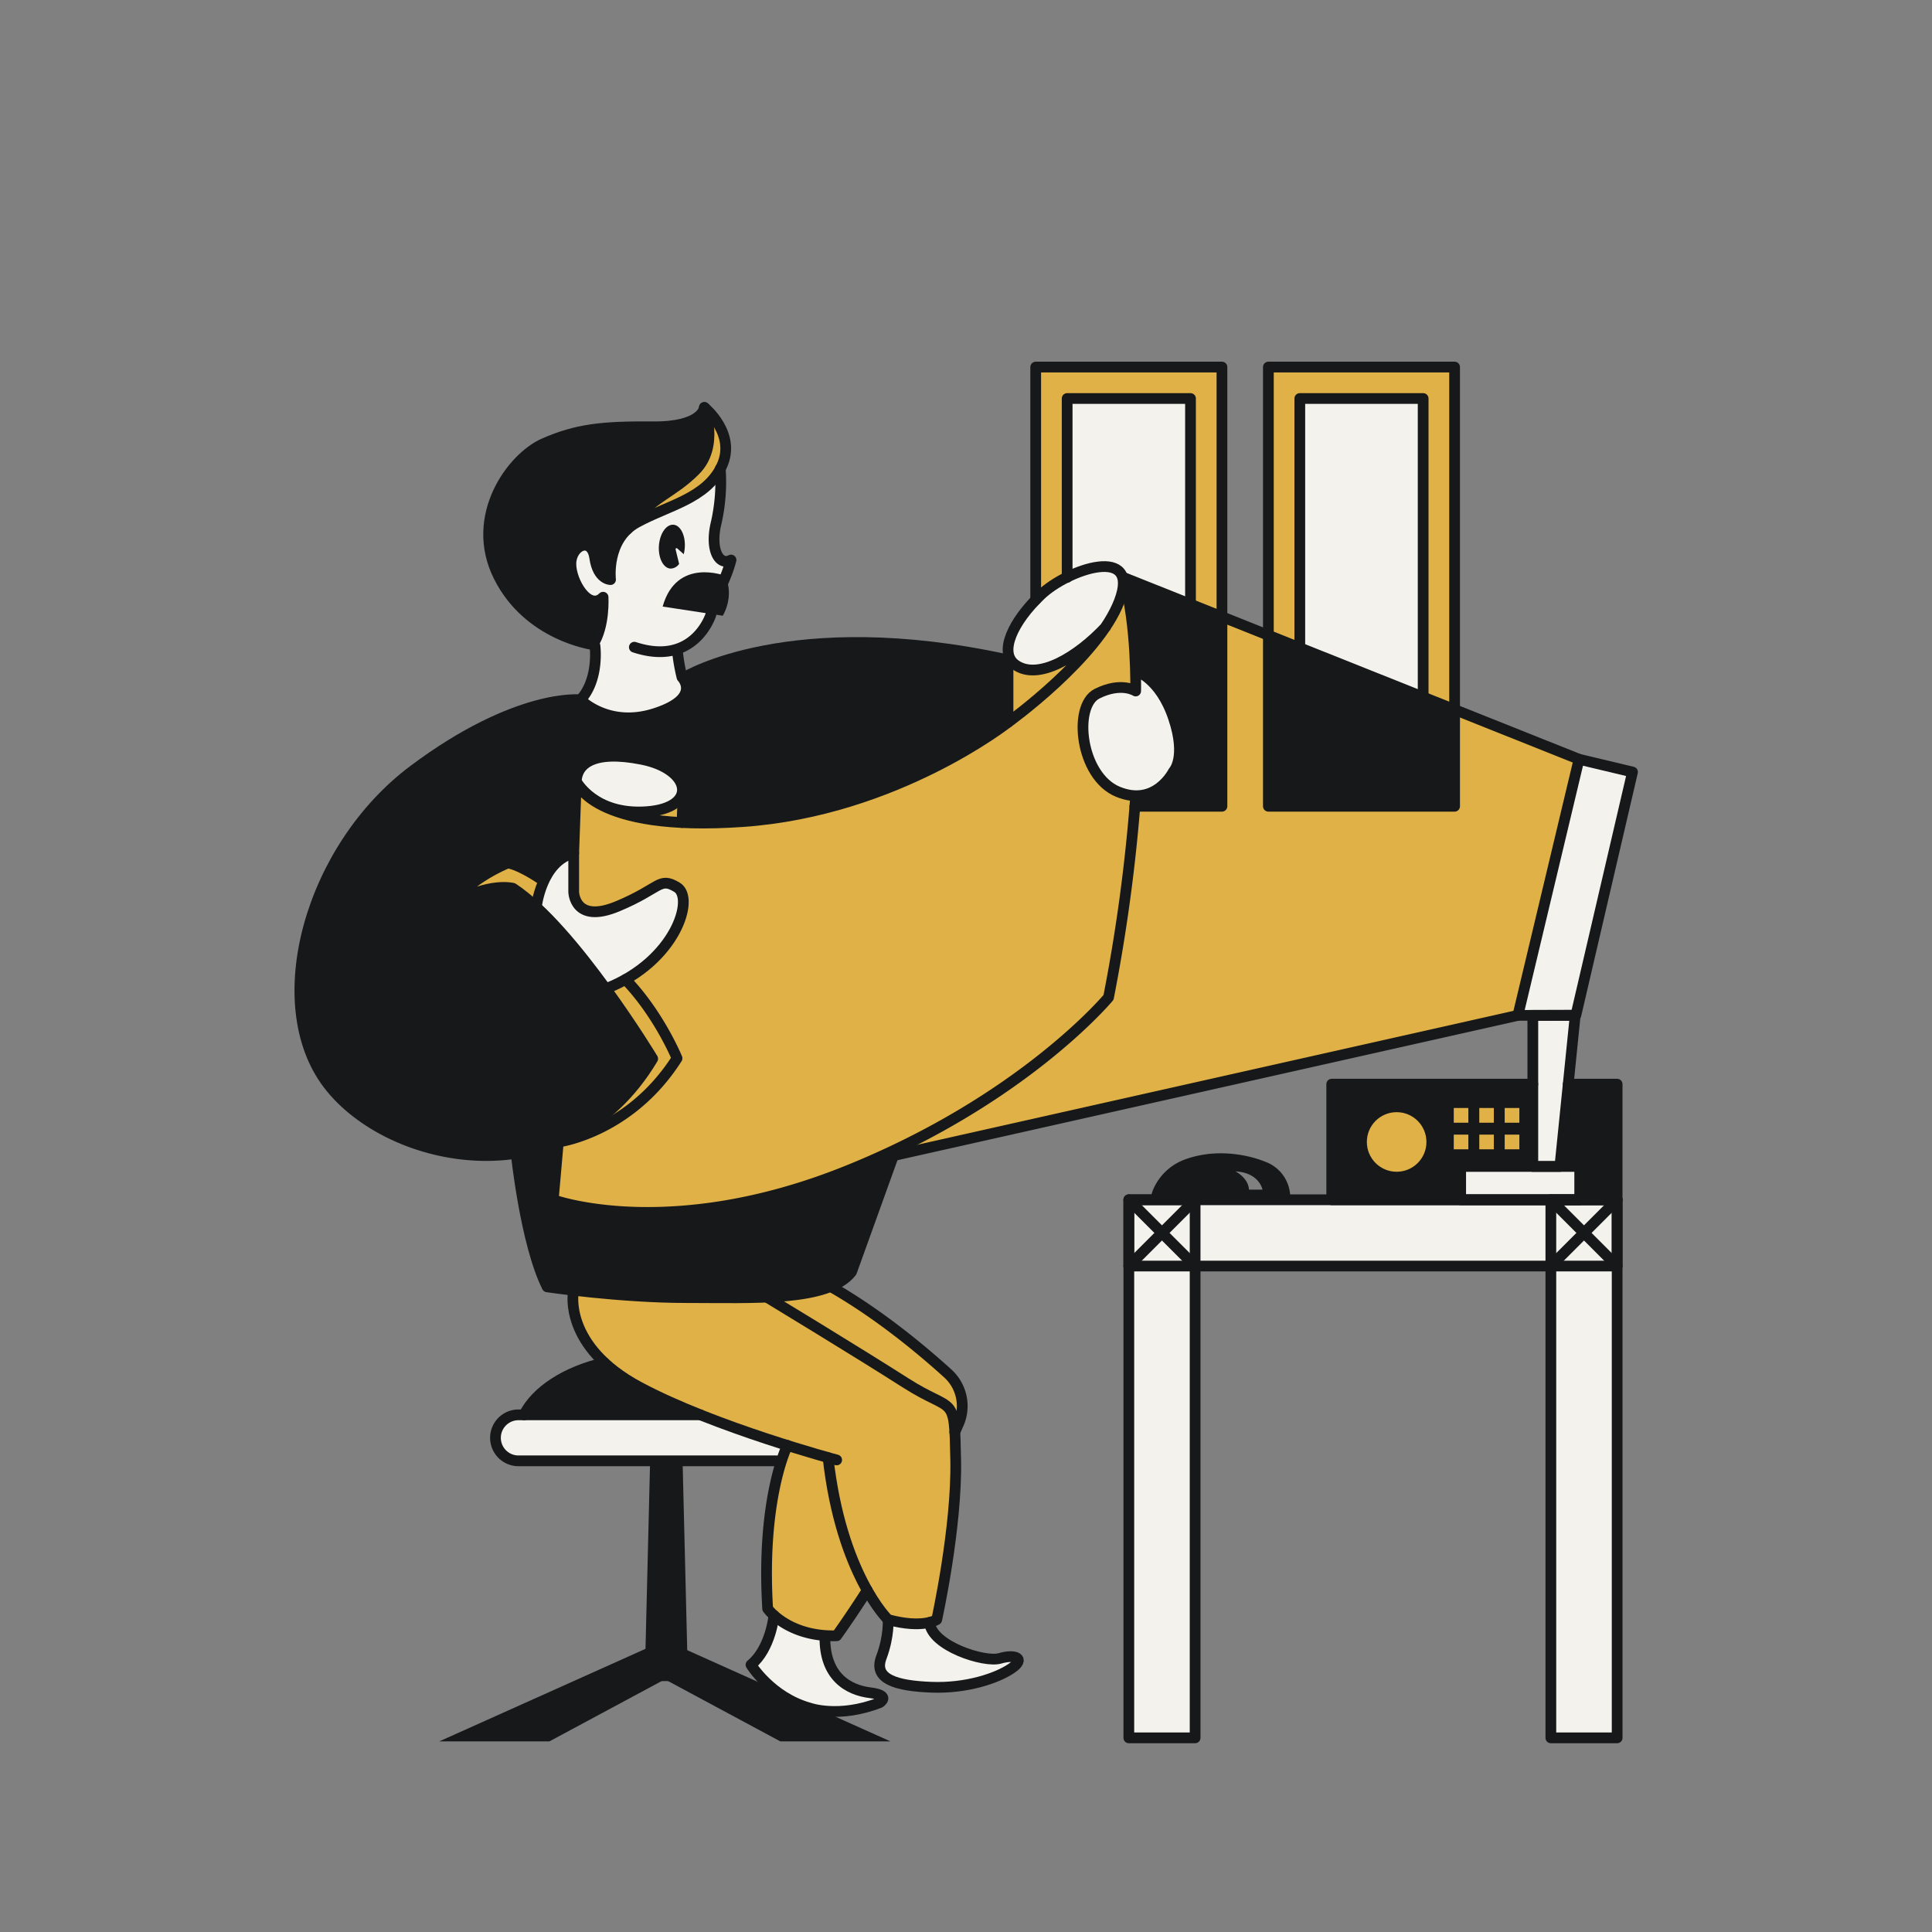 <svg id="Layer_1" data-name="Layer 1" xmlns="http://www.w3.org/2000/svg" viewBox="0 0 900 900"><rect x="0" y="0" width="900" height="900" fill="#808080" stroke="none"/><title>Big Guy Illustrations Pack - Scene 6</title><rect x="497" y="186" width="57" height="115" fill="#f4f2ed"/><rect x="606" y="186" width="57" height="156" fill="#f4f2ed"/><path d="M319.74,314.41s30.61-15.22,73.62-15.05a371.94,371.94,0,0,1,76.24,8.07V336.5s-63.47,51.34-151.9,46.67v-17s-5.68-13.34-33.61-12.46c0,0-15.23-1.31-15.64,10.27l-1.2,33.45s-12.2,3.67-14.47,12.59c0,0-8.38-7.55-16.36-8,0,0-16.76,6-22,14.53h4s15.3-6.65,20.59-2.77S251.4,424,251.4,424s43.83,47.75,52.65,69.18c0,0-15.49,36.95-63.61,44.1s-93.5-27-94.76-44.58c0,0-13.57-28.87-.48-65.65s29.4-57.67,66-80.84S270.44,326,270.44,326s12.59,11.84,26.05,8.2S322.36,328.63,319.74,314.41Z" fill="#161819"/><path d="M254.9,599.47s128.54,16.38,141.78-6.93l21-57.21s-85.28,44.34-159.93,23.57l2.34-26.66-19.62,5S243.56,574.26,254.9,599.47Z" fill="#161819"/><path d="M327.37,190.05s5.4,12.79-1.1,23.88S301,233.07,291.94,246.07s-7.46,23.58-7.46,23.58-6.33.13-7.19-8.32-7.49-9.31-10.54-3.08S271.11,276,271.11,276s4.32,7.55,10.05,1.93c0,0,.49,16.53-4.39,22.14,0,0-36-4.22-46.52-35.84s14-51.89,14-51.89,10.66-12.66,46.89-13.89S327.37,190.05,327.37,190.05Z" fill="#161819"/><rect x="620.37" y="505.04" width="132.95" height="53.86" fill="#161819"/><path d="M292.77,247.29l31.35-17.39s27.28-16.33,5.38-39.85c0,0,4,21.61-6.59,30.44S292.77,247.29,292.77,247.29Z" fill="#e0b146"/><rect x="674.72" y="513.65" width="35.56" height="24.24" fill="#e0b146"/><circle cx="650.61" cy="531.97" r="16.38" fill="#e0b146"/><path d="M420.85,537.29,707.08,473l28.49-119.31L523.28,269s5.93,26.15,5.72,43.48c0,0,14.07,7.25,17.43,20.69s8.41,31.36-17.43,37.52l-11.55,92.28s-36.52,43-96.6,70.84Z" fill="#e0b146"/><polygon points="591.97 296.38 591.97 170.99 677.61 170.99 677.61 329.15 662.96 322.69 662.96 185.64 605.5 185.64 605.5 301.78 591.97 296.38" fill="#e0b146"/><polygon points="483.03 278.9 483.03 170.99 568.67 170.99 568.67 329.15 554.02 322.69 554.02 185.64 496.57 185.64 496.57 268.97 483.03 278.9" fill="#e0b146"/><path d="M245.66,659.09s2.05-15,35.89-24.31c0,0,15.48,13.48,43.1,23.66Z" fill="#161819"/><path d="M267.06,602.2s-1,16.66,9.17,26.92,30.6,22.55,48.42,29.32,42.16,14.92,42.16,14.92l-2.61,6.76s-11.84,43.26-6.59,69.31c0,0,8.74,12.21,32.13,12.61L404,740.83s6.74,13.29,12.21,14.27,19.32,3.4,20.16-.62,11.81-49.51,8.43-87.35c0,0,3.89-8.23,3.47-12.21s11.47-8.4-60.37-55.45c0,0-27.91,4.77-36.38,5.59-21,2.05-84.46-2.86-84.46-2.86Z" fill="#e0b146"/><path d="M278.27,526.05s19.05-6.82,37.12-33.07c0,0-8.58-23.64-24-36.71l-8.74,4.15,21.43,32.77s-16.22,25.59-30.1,32.32Z" fill="#e0b146"/><path d="M214.39,416.56s9.84-12.43,22-14.53a33,33,0,0,1,16.36,8l-1.38,14-14-11S220.08,413,214.39,416.56Z" fill="#e0b146"/><path d="M529,312.45s-.1-31.82-5.72-43.48-24.95-1.29-32.6,4.32-26.27,20.26-19.33,33.17l-1.75,4.87V336s-62.85,53-154.21,47.18l2.31-1.72-.38-10.78s3.74-13.19-20.83-16.33-27.81,3.16-28,9.62-1.2,51-1.2,51,1.85,11.51,12.08,9.64S305.39,413,305.39,413s11.78-5.49,12.62,4.31-6.26,24.4-23.34,36.95l-3.31,2s15.36,15.42,23.32,34.89l.71,1.82s-20.17,32.73-55.3,39l-2.37,26.93s54,19.31,112.25-4.72,72.92-23.6,147.48-91.24c0,0,12.81-63.36,11.55-92.28,0,0-16.64-1.64-22.18-18.42s-3-28.45,9.58-30.65,12.6.31,12.6.31Z" fill="#e0b146"/><rect x="525.85" y="558.9" width="227.47" height="30.88" fill="#f4f2ed"/><rect x="427.55" y="682.01" width="227.47" height="30.88" transform="translate(-156.16 1238.74) rotate(-90)" fill="#f4f2ed"/><rect x="624.15" y="682.01" width="227.47" height="30.88" transform="translate(40.43 1435.34) rotate(-90)" fill="#f4f2ed"/><rect x="680.44" y="543.38" width="55.45" height="15.52" fill="#f4f2ed"/><polygon points="714.57 543.39 714.05 473 733.79 473 726.54 542.76 714.57 543.39" fill="#f4f2ed"/><polygon points="707.09 473 733.79 473 760.49 359.64 735.57 353.69 707.09 473" fill="#f4f2ed"/><path d="M506.44,300.22c10.18-11.9,23.62-27,13.95-34.77s-28.68,6.54-37.92,14-15.54,25.74-9.55,30.15S496.48,311.86,506.44,300.22Z" fill="#f4f2ed"/><path d="M288.38,376.41s15.07,6.61,25.24-1.74-1.17-16.59-14.61-21-34,1.92-30.56,10.27C273,375,280.27,375.15,288.38,376.41Z" fill="#f4f2ed"/><path d="M507.4,326.59c5.06-6.91,15.09-7.1,21.6-4.69l.09-8.51s9.21,3.23,15.06,14.85,9.8,30.64-6.67,39.51-29.13-1.51-31.22-17.22S505.12,329.71,507.4,326.59Z" fill="#f4f2ed"/><path d="M249.85,422.55s2-24.3,17.4-24.3c0,0-2.3,18.87,2,23s16.3,2.81,27.85-2.42,15.75-10.54,20.89-1.48c0,0-3.6,33.25-36.3,42.26Z" fill="#f4f2ed"/><path d="M270.44,326s8.56-8.47,6.91-26.71c0,0,4.56-8,3-20.54,0,0-5.43,4.44-9.92-5.46s-6.51-17.74,1.26-18.64,4.89,9.39,6.86,13a5.1,5.1,0,0,0,5.85,2.4s3.56-21,8.77-24.28,30.2-10.92,42.49-25.4c0,0,1,12.87-2.38,24.72s3.74,17.7,6.26,16.24,1-.41,1-.41l-6.67,16s-2.1,21.09-19.74,26.71l1.62,1.44,1.79,9.81s11.79,9.31-7.78,15.8S279.26,332.93,270.44,326Z" fill="#f4f2ed"/><path d="M413.69,754.48s.07,7.52-1.54,12.58-5,12.78,1.54,16.06,31.54,2.45,31.54,2.45,28.07-2.9,28.51-13.21c0,0-9.85,2.7-15.52,1s-16.37-4.74-21.43-10.73-3.77-6.88-3.77-6.88S421.67,754.9,413.69,754.48Z" fill="#f4f2ed"/><path d="M384.28,762.88s-.21,10.87,2.94,14.7,5.12,8,14.2,10.19,9.45,4.41,9.45,4.41-9.51,6.94-28,4.68-32.49-20.6-32.49-20.6l2.53-3.85s7.29-8.48,8.84-18.88A38.13,38.13,0,0,0,384.28,762.88Z" fill="#f4f2ed"/><path d="M364.2,680.12H238.64s-18.61-12.65.93-21h88.75L365.59,673Z" fill="#f4f2ed"/><path d="M267.06,602.2s-4.6,25,30.69,43.9,92,34,92,34" fill="none" stroke="#161819" stroke-linecap="round" stroke-linejoin="round" stroke-width="5"/><path d="M357.61,604.51s41.59,25.2,64.27,39.7,22.69,4.41,23.32,35.91-8.83,74.36-8.83,74.36-6.3,4.41-22.68,0c0,0-21.87-21.12-27.95-75.46" fill="none" stroke="#161819" stroke-linecap="round" stroke-linejoin="round" stroke-width="5"/><path d="M387.22,599.47c22.45,12.82,42.59,29.72,54.29,40.33a20.52,20.52,0,0,1,5,23.46q-.85,1.93-1.74,3.87" fill="none" stroke="#161819" stroke-linecap="round" stroke-linejoin="round" stroke-width="5"/><path d="M404,740.83C395.56,754,389.74,762,389.74,762c-15.56.43-24.89-5.67-29.21-9.52a21.68,21.68,0,0,1-2.92-3.09c-3.15-51.66,9.2-76.07,9.2-76.07" fill="none" stroke="#161819" stroke-linecap="round" stroke-linejoin="round" stroke-width="5"/><path d="M413.69,754.48s.63,7.56-3.15,17.64,6.93,13.23,23.31,13.86,30.67-4.2,37.39-8.82,1.68-6.72-5.46-4.62-31.91-5.82-32.76-16.77" fill="none" stroke="#161819" stroke-linecap="round" stroke-linejoin="round" stroke-width="5"/><path d="M360.53,752.52s-1.45,15.4-10.69,23c0,0,9.24,15.12,27.3,20.16,0,0,13.58,4.92,32.64-2.52,0,0,5.59-3.36-4.49-4.62s-21.43-7.51-21-26.44" fill="none" stroke="#161819" stroke-linecap="round" stroke-linejoin="round" stroke-width="5"/><rect x="525.85" y="558.9" width="30.88" height="250.66" stroke-width="5" stroke="#161819" stroke-linecap="round" stroke-linejoin="round" fill="none"/><rect x="624.15" y="460.6" width="30.88" height="227.47" transform="translate(65.25 1213.93) rotate(-90)" stroke-width="5" stroke="#161819" stroke-linecap="round" stroke-linejoin="round" fill="none"/><rect x="722.45" y="558.9" width="30.88" height="250.66" stroke-width="5" stroke="#161819" stroke-linecap="round" stroke-linejoin="round" fill="none"/><path d="M538.26,551.92a19,19,0,0,0-2.33,7H601a17.67,17.67,0,0,0-11.75-17.79s-17.79-7.88-36.81-1.17A25.65,25.65,0,0,0,538.26,551.92Zm43.56,2.26c-.31-5.52-6.3-8.51-6.3-8.51,11.18.63,12.6,8.51,12.6,8.51Z" fill="#161819"/><rect x="680.44" y="543.38" width="55.45" height="15.53" stroke-width="5" stroke="#161819" stroke-linecap="round" stroke-linejoin="round" fill="none"/><polygon points="733.79 473 714.05 473 714.05 543.38 726.65 543.38 733.79 473" fill="none" stroke="#161819" stroke-linecap="round" stroke-linejoin="round" stroke-width="5"/><polygon points="734.11 472.92 707.09 473 735.57 353.69 760.49 359.64 734.11 472.92" fill="none" stroke="#161819" stroke-linecap="round" stroke-linejoin="round" stroke-width="5"/><line x1="707.08" y1="473" x2="416.21" y2="538.33" fill="none" stroke="#161819" stroke-linecap="round" stroke-linejoin="round" stroke-width="5"/><line x1="735.57" y1="353.69" x2="523.28" y2="268.97" fill="none" stroke="#161819" stroke-linecap="round" stroke-linejoin="round" stroke-width="5"/><polyline points="730.54 505.04 753.32 505.04 753.32 558.91 735.89 558.91 722.44 558.91 680.44 558.91 620.37 558.91 620.37 505.04 714.04 505.04" fill="none" stroke="#161819" stroke-linecap="round" stroke-linejoin="round" stroke-width="5"/><circle cx="650.61" cy="531.97" r="16.38" fill="none" stroke="#161819" stroke-linecap="round" stroke-linejoin="round" stroke-width="5"/><rect x="674.72" y="513.65" width="11.85" height="11.85" stroke-width="5" stroke="#161819" stroke-linecap="round" stroke-linejoin="round" fill="none"/><rect x="686.58" y="513.65" width="11.85" height="11.85" stroke-width="5" stroke="#161819" stroke-linecap="round" stroke-linejoin="round" fill="none"/><rect x="698.43" y="513.65" width="11.85" height="11.85" stroke-width="5" stroke="#161819" stroke-linecap="round" stroke-linejoin="round" fill="none"/><rect x="674.72" y="526.05" width="11.85" height="11.85" stroke-width="5" stroke="#161819" stroke-linecap="round" stroke-linejoin="round" fill="none"/><rect x="686.58" y="526.05" width="11.85" height="11.85" stroke-width="5" stroke="#161819" stroke-linecap="round" stroke-linejoin="round" fill="none"/><rect x="698.43" y="526.05" width="11.85" height="11.85" stroke-width="5" stroke="#161819" stroke-linecap="round" stroke-linejoin="round" fill="none"/><path d="M326.27,659.09H241.52a10.71,10.71,0,0,0,0,21.42h120.2" fill="none" stroke="#161819" stroke-linecap="round" stroke-linejoin="round" stroke-width="5"/><path d="M244.12,659.09c5.54-11.13,19.47-20.1,37.43-24.31" fill="none" stroke="#161819" stroke-linecap="round" stroke-linejoin="round" stroke-width="5"/><polygon points="320.49 783.12 300.33 783.12 302.85 680.51 317.97 680.51 320.49 783.12" fill="#161819"/><polygon points="315.39 779.25 309.72 782.3 255.96 811.19 204.66 811.19 307.7 764.95 309.72 768.71 315.39 779.25" fill="#161819"/><polygon points="414.78 811.19 363.48 811.19 309.72 782.3 304.06 779.25 309.72 768.71 311.74 764.95 414.78 811.19" fill="#161819"/><path d="M328.13,189.81s15.22,12.32,8,27.44S311,235.47,296.59,243.41,284.41,270,284.41,270s-5.89.05-7.36-10.14-11-5.73-11.11,2.68,8.29,22.4,15,15.66c0,0,.83,13.64-4.74,22.07,0,0-30.06-4-43.9-31.83s6-55.18,21.1-61.82,27-8,50.57-7.79S328.13,189.81,328.13,189.81Z" fill="none" stroke="#161819" stroke-linecap="round" stroke-linejoin="round" stroke-width="5"/><path d="M335.54,218.35a86.57,86.57,0,0,1-1.92,25.26c-3,12.22,1.26,20.28,6.92,17.27a64.28,64.28,0,0,1-6.67,16,18.59,18.59,0,0,0-2.7,9.41s-7.52,24.47-35.67,15.2" fill="none" stroke="#161819" stroke-linecap="round" stroke-linejoin="round" stroke-width="5"/><path d="M319,255.05a17,17,0,0,1-.49,3.11l-3-2.67a.48.48,0,0,0-.79.47l1.64,6.72a4.89,4.89,0,0,1-4.07,2.18c-3.33-.23-5.72-5-5.34-10.62s3.39-10,6.72-9.8S319.37,249.42,319,255.05Z" fill="#161819"/><path d="M337.82,268.25s-22.64-8.85-29.13,14.31l28,4.27S342.3,278.08,337.82,268.25Z" fill="#161819"/><path d="M277.16,300.85s2.1,15.49-6.72,25.15c0,0,13,13.44,34.87,6.3s12.39-16.8,12.39-16.8a88,88,0,0,1-2.17-12.6" fill="none" stroke="#161819" stroke-linecap="round" stroke-linejoin="round" stroke-width="5"/><path d="M249.85,422.55s2.32-21.36,17.4-25.14v18.06s.25,15.13,20.42,6.73,19.32-13.93,27.72-8.86-.85,34.48-32.77,47.08" fill="none" stroke="#161819" stroke-linecap="round" stroke-linejoin="round" stroke-width="5"/><path d="M270.44,326s-29.4-3.36-77.71,32.76S124.26,467.33,152.82,505,264.14,560,304.05,493.19c0,0-36.55-60.49-65.11-79.4,0,0-10.92-2.94-28.15,7.14,0,0,6.3-10.5,25.63-18.9,0,0,4.57,0,16.36,8" fill="none" stroke="#161819" stroke-linecap="round" stroke-linejoin="round" stroke-width="5"/><path d="M240.44,537.29s4.38,42,14.46,62.18c0,0,33.89,5,64.84,5s66.22,1.89,76.94-12l19.53-54.21" fill="none" stroke="#161819" stroke-linecap="round" stroke-linejoin="round" stroke-width="5"/><path d="M529,371.37a798,798,0,0,1-12.6,93.25s-39.7,47.89-122.24,81S257.72,558.9,257.72,558.9L260.09,532s33.24-4.34,55.3-39c0,0-8.37-20.49-24-36.71" fill="none" stroke="#161819" stroke-linecap="round" stroke-linejoin="round" stroke-width="5"/><path d="M319,315.42s49.4-30.17,150.57-8V336.5s-52.13,41.17-123.33,46.21S268.45,364,268.45,364l-1.2,33.45" fill="none" stroke="#161819" stroke-linecap="round" stroke-linejoin="round" stroke-width="5"/><path d="M469.6,336.5s41.76-30,51.84-56.5-23.94-14.91-36.55-2.93c-13.13,12.48-19.74,26.87-12,32.54,10.59,7.73,29.09-3.54,42.21-17.57" fill="none" stroke="#161819" stroke-linecap="round" stroke-linejoin="round" stroke-width="5"/><path d="M529,312.45s11.34,3.24,17.64,21.94,0,25,0,25-8.19,16.7-25.83,9.46-21.11-40-9.77-45.69,18-1.26,18-1.26.63-31.38-5.72-52.93" fill="none" stroke="#161819" stroke-linecap="round" stroke-linejoin="round" stroke-width="5"/><path d="M268.45,364s8.29,15.81,32.66,14.13,21-19.82-2.1-24.4S268.73,356.16,268.45,364Z" fill="none" stroke="#161819" stroke-linecap="round" stroke-linejoin="round" stroke-width="5"/><line x1="318.33" y1="368" x2="317.7" y2="383.17" fill="none" stroke="#161819" stroke-linecap="round" stroke-linejoin="round" stroke-width="5"/><polyline points="482.47 279.46 482.47 170.99 569.23 170.99 569.23 287.31 569.23 375.59 528.68 375.59" fill="none" stroke="#161819" stroke-linecap="round" stroke-linejoin="round" stroke-width="5"/><polyline points="554.58 281.46 554.58 185.64 497.12 185.64 497.12 268.97" fill="none" stroke="#161819" stroke-linecap="round" stroke-linejoin="round" stroke-width="5"/><polyline points="662.96 324.71 662.96 287.31 662.96 185.64 605.5 185.64 605.5 300.22" fill="none" stroke="#161819" stroke-linecap="round" stroke-linejoin="round" stroke-width="5"/><rect x="590.86" y="170.99" width="86.75" height="204.6" stroke-width="5" stroke="#161819" stroke-linecap="round" stroke-linejoin="round" fill="none"/><path d="M328.13,189.81s7,17.93-4.2,29.23-20.36,12.05-31.69,27.51" fill="none" stroke="#161819" stroke-linecap="round" stroke-linejoin="round" stroke-width="5"/><polyline points="590.75 296.38 677.61 331.69 677.61 375.59 590.75 375.59 590.75 296.38" fill="#161819"/><path d="M530.58,376.41l38.65-.82L569,286.93l-43.16-18-1.65,4.32s3.86,24.67,4.8,39.16c0,0,13.32,6.12,18.16,23.54s2.45,18.35-.45,23.71-10.32,12.47-17.71,11Z" fill="#161819"/><line x1="556.73" y1="589.78" x2="525.85" y2="558.9" fill="none" stroke="#161819" stroke-linecap="round" stroke-linejoin="round" stroke-width="5"/><line x1="556.73" y1="558.9" x2="525.85" y2="589.78" fill="none" stroke="#161819" stroke-linecap="round" stroke-linejoin="round" stroke-width="5"/><line x1="753.32" y1="589.78" x2="722.45" y2="558.9" fill="none" stroke="#161819" stroke-linecap="round" stroke-linejoin="round" stroke-width="5"/><line x1="753.32" y1="558.9" x2="722.45" y2="589.78" fill="none" stroke="#161819" stroke-linecap="round" stroke-linejoin="round" stroke-width="5"/></svg>